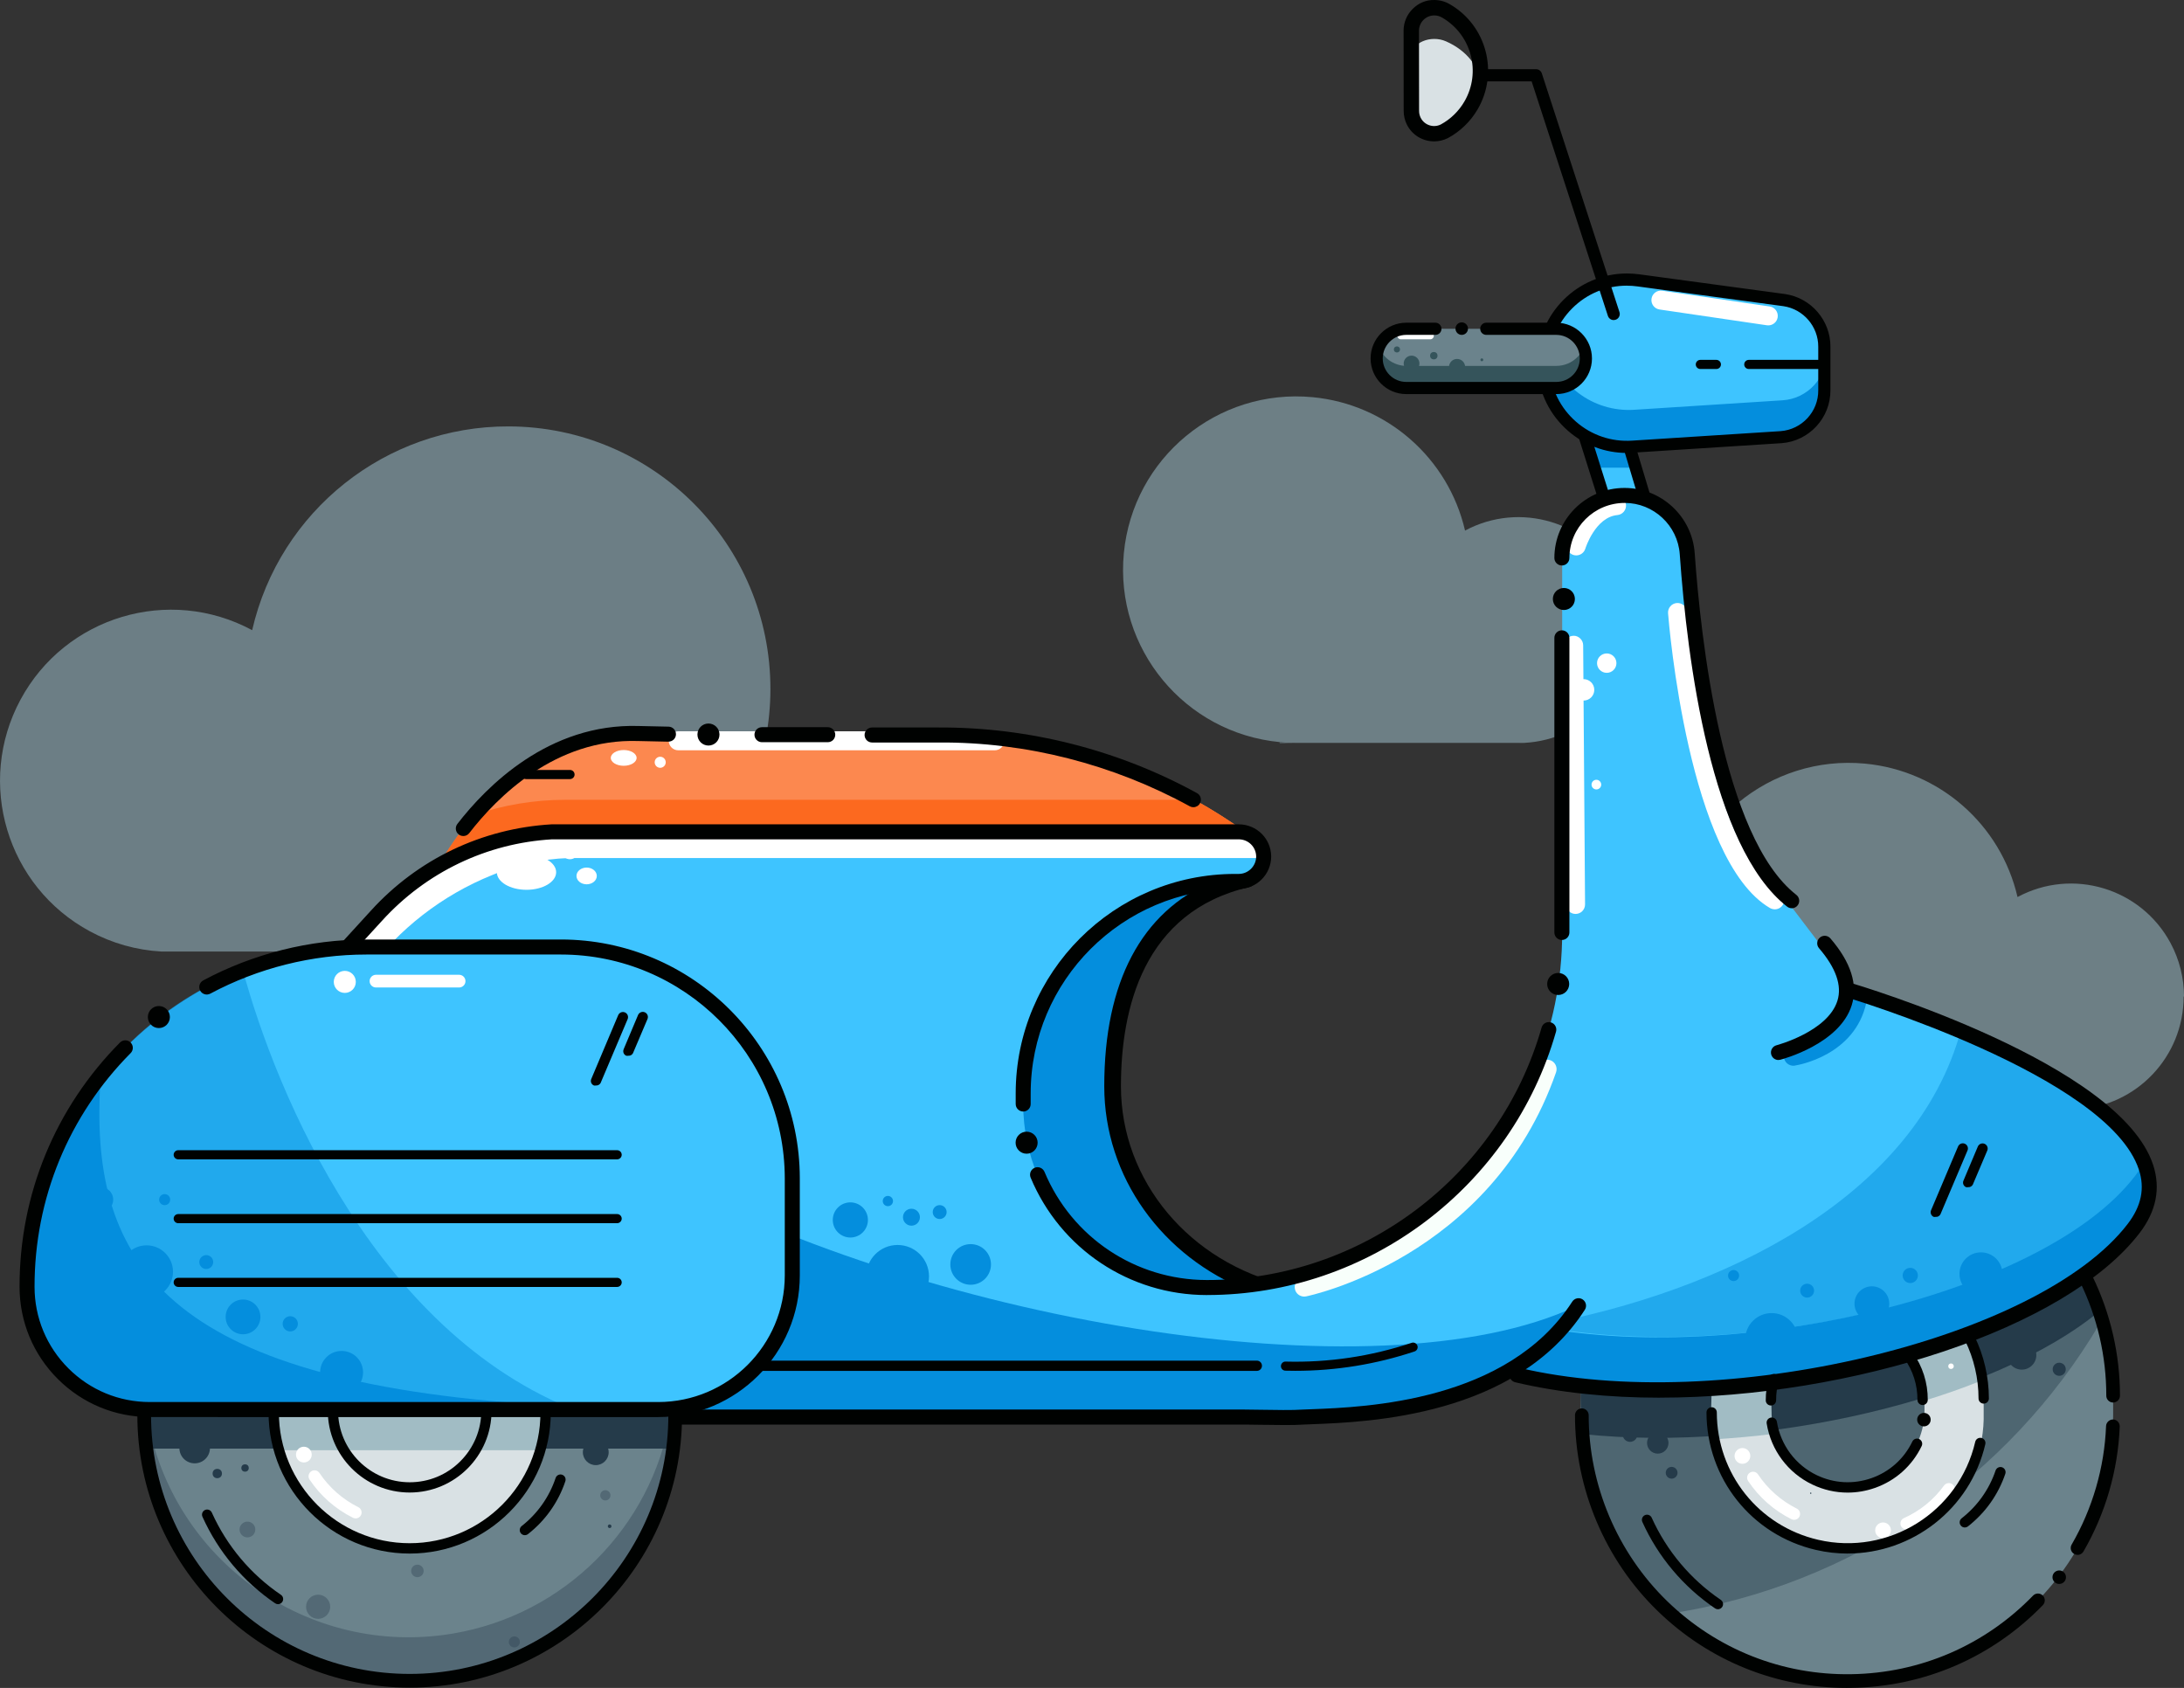 <?xml version="1.0" encoding="UTF-8"?>
<svg id="Layer_2" data-name="Layer 2" xmlns="http://www.w3.org/2000/svg" viewBox="0 0 659.89 509.94">
  <rect x="0" y="0" width="659.89" height="509.94" fill="#333333" stroke="none"/>
  <defs>
    <style>
      .cls-1 {
        fill: #f8fffb;
      }

      .cls-2, .cls-3 {
        fill: #048edd;
      }

      .cls-4 {
        fill: #000201;
      }

      .cls-5 {
        fill: #fff;
      }

      .cls-6 {
        fill: #fc691f;
      }

      .cls-7 {
        fill: #fc884f;
      }

      .cls-8 {
        fill: #6b838c;
      }

      .cls-9, .cls-10 {
        fill: #c2efff;
      }

      .cls-11 {
        fill: #d9e1e4;
      }

      .cls-12, .cls-13, .cls-14 {
        fill: #253b4a;
      }

      .cls-15 {
        fill: #3ec4ff;
      }

      .cls-16 {
        fill: #35545b;
      }

      .cls-17 {
        fill: #a1bcc4;
      }

      .cls-3 {
        opacity: .5;
      }

      .cls-3, .cls-13, .cls-14, .cls-10 {
        isolation: isolate;
      }

      .cls-13 {
        opacity: .35;
      }

      .cls-14, .cls-10, .cls-18 {
        opacity: .4;
      }
    </style>
  </defs>
  <g id="Layer_1-2" data-name="Layer 1">
    <g id="Layer_2-2" data-name="Layer 2">
      <g id="Layer_1-2" data-name="Layer 1-2">
        <path class="cls-10" d="M232.78,208.27c.08-43.8-35.36-79.37-79.15-79.45-37.02-.07-69.16,25.48-77.44,61.56-25.13-13.53-56.47-4.13-70,21-13.53,25.13-4.13,56.47,21,70,6.66,3.59,14.03,5.67,21.58,6.09h111.97v-.37c40.76-3.76,71.96-37.91,72.04-78.84Z"/>
        <g class="cls-18">
          <path class="cls-9" d="M659.78,301.09c0,18.12-14.18,33.08-32.27,34.05h-68.91c-1.67,0-3.33,0-4.94-.23-28.78-2.73-49.9-28.27-47.17-57.04,2.73-28.78,28.27-49.9,57.04-47.17,22.42,2.12,40.98,18.36,46.06,40.3,16.61-8.93,37.31-2.7,46.23,13.9,2.67,4.96,4.06,10.5,4.07,16.13l-.11,.06Z"/>
          <path class="cls-9" d="M558.54,335.2h-5v-.23c1.64,.14,3.42,.23,5,.23Z"/>
          <path class="cls-9" d="M627.51,335.14h-1.84c.61,.04,1.23,.04,1.84,0Z"/>
        </g>
        <g class="cls-18">
          <path class="cls-9" d="M492.88,190.38c0,18.13-14.19,33.09-32.3,34.05h-68.91c-1.67,0-3.33,0-4.94-.23-28.78-2.73-49.9-28.27-47.17-57.04,2.73-28.78,28.27-49.9,57.04-47.17,22.42,2.12,40.98,18.36,46.06,40.3,16.61-8.91,37.31-2.67,46.22,13.95,2.65,4.95,4.05,10.47,4.05,16.08l-.06,.06Z"/>
          <path class="cls-9" d="M391.64,224.49h-5v-.23c1.64,.14,3.27,.23,5,.23Z"/>
          <path class="cls-9" d="M460.58,224.43h-1.81c.6,.04,1.21,.04,1.81,0Z"/>
        </g>
        <path class="cls-2" d="M388.37,390.79c-5.48,1.32-11.1,1.98-16.74,1.95-38.1,0-68.91-28.91-68.91-64.57s30.89-64.57,68.91-64.57c5.74,0,0,.63,5.25,1.95-29.97,6.95-40.71,32.36-40.71,62.62s22.22,55.67,52.2,62.62Z"/>
        <path class="cls-4" d="M371.98,395.27c-.12,0-.24,0-.36,0-39.38,0-71.42-30.1-71.42-67.1s32.05-67.1,71.43-67.1c2.35,0,3.77,0,4.73,1.16,.15,.18,.28,.41,.37,.65,.19,.06,.44,.13,.77,.21,1.13,.28,1.92,1.31,1.91,2.47-.01,1.17-.82,2.17-1.96,2.44-32.03,7.42-38.76,36.81-38.76,60.16,0,28.56,20.66,53.3,50.24,60.16,1.14,.26,1.95,1.28,1.96,2.45,0,1.17-.79,2.19-1.93,2.47-5.56,1.34-11.27,2.02-16.99,2.02Zm-5.64-128.95c-34.14,2.53-61.08,29.3-61.08,61.85,0,34.21,29.78,62.04,66.38,62.04,1.9,0,3.8-.06,5.69-.21-26.18-10.28-43.68-34.42-43.68-61.83,0-31.53,11.25-52.68,32.69-61.85Z"/>
        <path class="cls-7" d="M133.07,260.69s21.25-40.2,59.81-39.13c22.11,.66,52.02,.55,90.7,.34,33.47-.16,66.13,10.29,93.28,29.86h0"/>
        <path class="cls-5" d="M300.57,226.67h-95.64c-1.59,0-2.87-1.29-2.87-2.87s1.29-2.87,2.87-2.87h95.64c1.59,0,2.87,1.29,2.87,2.87s-1.29,2.87-2.87,2.87Z"/>
        <path class="cls-8" d="M630.38,386.48c5.35,10.95,8.12,22.98,8.1,35.17v5.91c.02,44.27-35.86,80.17-80.13,80.19h-.06c-44.3,0-85.53-40.77-80.22-91.68"/>
        <path class="cls-12" d="M634.91,395.67c-32.42,27.19-102.93,43.27-156.59,37.58-.75-5.58-.92-11.22-.49-16.82,49.64,5.4,113.84-7.92,148.98-31.58l3.56-.69c1.8,3.72,3.32,7.57,4.54,11.51Z"/>
        <path class="cls-14" d="M634.48,399.8c-27.79,47.05-75.2,79.18-129.2,87.57-6.46-5.6-12.03-12.16-16.51-19.44-8.3-13.43-12.54-28.98-12.2-44.76,0,3.28,.23,6.55,.69,9.79,29.77,2.61,59.77,.23,88.75-7.06,27.07-6.66,51.51-17.23,67.27-30.06,.4,1.32,.8,2.64,1.21,3.96Z"/>
        <path class="cls-11" d="M535.97,416.65c-.6,2.08-.9,4.24-.89,6.4v3.1c0,12.81,10.39,23.2,23.2,23.2s23.2-10.39,23.2-23.2v-3.1c.02-5.45-1.91-10.74-5.43-14.9l19.12-3.79c2.76,5.64,4.19,11.84,4.19,18.12v4.22c.6,22.7-17.32,41.59-40.01,42.19s-41.59-17.32-42.19-40.01c-.02-.72-.02-1.45,0-2.17l.32-10.34,18.49,.29Z"/>
        <path class="cls-17" d="M535.26,427.13c.07,2.03,.4,4.05,.98,6-6,.8-12.72,1.35-18.69,1.75-.4-2.33-.61-4.7-.6-7.06l.29-9.62c2.41,0,4.79-.34,7.24-.57l11.23,.17c-.48,2.03-.65,4.12-.52,6.2l.09,3.13Z"/>
        <path class="cls-17" d="M598.42,417.2c-5.54,2.24-11.34,4.25-17.37,6.09-.17-5.14-2.06-10.07-5.37-14.01l19.06-3.73c1.82,3.67,3.06,7.61,3.68,11.66Z"/>
        <path class="cls-8" d="M204.01,427.57c0,44.3-35.92,80.22-80.22,80.22s-80.22-35.92-80.22-80.22"/>
        <path class="cls-13" d="M203.15,427.79c-.84,44.3-37.43,79.53-81.72,78.69-43.12-.82-77.87-35.57-78.69-78.69h1.69c7.38,43.67,48.76,73.09,92.43,65.72,33.66-5.68,60.03-32.06,65.72-65.72h.57Z"/>
        <path class="cls-12" d="M203.81,422.54c0,5.07-.48,10.13-1.44,15.1H44.75c-.96-4.98-1.44-10.03-1.44-15.1H203.81Z"/>
        <path class="cls-11" d="M164.88,426.7c0,22.69-18.39,41.09-41.09,41.09s-41.09-18.39-41.09-41.09"/>
        <polyline class="cls-15" points="478.95 132.27 484.78 150.79 497.1 150.79 492.62 135.97"/>
        <polyline class="cls-2" points="475.59 122.77 481.42 141.28 493.74 141.28 489.26 126.47"/>
        <path class="cls-15" d="M537.35,317.97s34.65-8.96,13.98-32.99l6.69,13.98s115.74,34.08,86.68,72.12c-28.31,37.01-126.01,58.66-186.37,44.3l1.84-39.28,25.18-53.12,20.1-45.28,19.01-16.22,12.86,7.26,35.8,47.06"/>
        <path class="cls-2" d="M645.11,370.37c-28.31,37.01-126.01,58.66-186.37,44.3l.72-14.96c60.29,14.04,157.45-7.58,185.65-44.45,1.23-1.57,2.25-3.28,3.04-5.11,3,6.76,1.81,14.64-3.04,20.21Z"/>
        <path class="cls-3" d="M648.84,350.91c-.73,1.51-1.61,2.93-2.64,4.25-27.56,36.03-120.87,57.42-181.48,45.34,56.02-10.19,114.1-38.9,127.82-89.44,22.68,9.47,49.58,23.69,56.3,39.85Z"/>
        <path class="cls-15" d="M208.64,428.11h176.06s67.67,4.48,92.25-33.53l64.31-122.45c-22.6-17.66-29.49-75.45-31.58-104.88-.7-9.85-8.87-17.51-18.75-17.57h0c-10.44,0-18.9,8.45-18.92,18.89v113.15c0,59.24-48.02,107.27-107.27,107.27-.05,0-.1,0-.14,0h0c-30.61-.02-55.43-24.83-55.44-55.44v-3.19c0-30.61,24.84-64.06,55.44-64.06h9.7c4.16-.02,7.52-3.39,7.52-7.55h0c0-4.17-3.38-7.55-7.55-7.55H170.82c-16.29-.02-32.24,4.67-45.94,13.49l-19.87,21.42"/>
        <path class="cls-5" d="M382.71,259.58c0,1.86-.68,3.65-1.92,5.02l-.29-.29c-1.35-1.38,2.5-5.08,.43-5.08H171.66c-7.91,.27-15.7,2.01-22.97,5.14-15.1,6.09-28.21,16.27-37.84,29.4h0l-5-6.86,19.84-21.39c13.7-8.82,29.65-13.51,45.94-13.49h203.53c2,0,3.91,.79,5.31,2.21,1.43,1.41,2.24,3.33,2.24,5.34Z"/>
        <path class="cls-2" d="M476.4,394.58l-14.53,16.19c-27.42,20.1-78.87,16.8-78.87,16.8H206.97l-12.09-75.22c81.34,46.14,221.13,70.74,281.51,42.23Z"/>
        <path class="cls-6" d="M376.54,251.51c-.71-.21-1.44-.31-2.18-.32H170.82c-12.94-.02-25.71,2.92-37.32,8.61,2.83-4.82,6.09-9.37,9.76-13.58,8.86-3.04,18.17-4.59,27.53-4.59h190.16c5.38,2.99,10.59,6.29,15.59,9.88Z"/>
        <path class="cls-15" d="M110.87,286.1h58.49c38.63-.05,69.98,31.23,70.03,69.85,0,.02,0,.04,0,.06v29.29c0,22.39-18.15,40.54-40.54,40.54H45.3c-20.48,0-37.09-16.59-37.12-37.07h0c0-56.7,45.97-102.67,102.67-102.67h.03Z"/>
        <path class="cls-17" d="M166.03,427.79c0,3.49-.44,6.96-1.32,10.34H85.15c-.88-3.38-1.32-6.85-1.32-10.34h82.2Z"/>
        <path class="cls-3" d="M177.8,427.54H46.99c-20.49,.02-37.11-16.58-37.12-37.07t0,0c0-28.34,9.13-55.13,27.71-73.73,10.07-10.39,22.29-18.45,35.8-23.63,10.08,37.07,40.83,112.06,104.42,134.43Z"/>
        <path class="cls-2" d="M158.36,424.06c-3.73,1.09-7.6,1.64-11.48,1.64l-100.98,.72c-20.49,.03-37.12-16.55-37.15-37.04,0-.02,0-.04,0-.06-.03-22.83,7.57-45.01,21.59-63.02-3.24,52.48,16.42,89.72,128.02,97.76Z"/>
        <path class="cls-4" d="M584.84,367.64c-.19,.03-.38,.03-.57,0-.75-.33-1.11-1.18-.83-1.95h0l8.18-19.32c.33-.79,1.23-1.17,2.02-.85s1.17,1.23,.85,2.02l-8.18,19.29c-.27,.55-.86,.87-1.46,.8Z"/>
        <path class="cls-4" d="M594.63,358.66c-.19,.04-.39,.04-.57,0-.76-.31-1.13-1.16-.83-1.92h0l4.36-10.34c.33-.79,1.23-1.17,2.02-.85s1.17,1.23,.85,2.02l-4.39,10.34c-.29,.51-.85,.8-1.44,.75Z"/>
        <path class="cls-4" d="M180.04,327.94c-.19,.04-.39,.04-.57,0-.76-.29-1.13-1.13-.85-1.89,0-.01,0-.02,.01-.03h0l8.15-19.32c.33-.79,1.23-1.17,2.02-.85s1.17,1.23,.85,2.02l-8.18,19.32c-.29,.51-.85,.8-1.44,.75Z"/>
        <path class="cls-4" d="M189.83,318.95c-.2,.04-.4,.04-.6,0-.75-.3-1.11-1.15-.81-1.91,0,0,0-.01,0-.02h0l4.36-10.36c.33-.79,1.23-1.17,2.02-.85s1.17,1.23,.85,2.02l-4.39,10.34c-.27,.53-.84,.84-1.44,.78Z"/>
        <path class="cls-4" d="M45.27,428.11c-10.5,0-20.38-4.09-27.81-11.51-7.44-7.43-11.54-17.31-11.55-27.83-.04-27.83,10.74-54.05,30.34-73.81,.88-.89,2.32-.9,3.21-.01,.89,.88,.9,2.32,.01,3.21-18.75,18.9-29.06,43.98-29.03,70.61,0,9.3,3.64,18.05,10.22,24.62,6.58,6.57,15.31,10.18,24.61,10.18H198.85c21.1,0,38.27-17.17,38.27-38.27v-29.29c-.06-37.37-30.4-67.64-67.64-67.64h-58.77c-16.4,0-32.71,4.09-47.17,11.82-1.11,.59-2.48,.17-3.07-.93-.59-1.1-.17-2.48,.93-3.07,15.11-8.08,32.16-12.36,49.3-12.36h58.78c39.74,0,72.11,32.3,72.18,72.06v29.41c0,23.61-19.2,42.81-42.81,42.81H45.27Z"/>
        <path class="cls-4" d="M123.79,509.85c-45.37,0-82.29-36.91-82.29-82.29,0-1.14,.93-2.07,2.07-2.07s2.07,.93,2.07,2.07c0,43.09,35.06,78.15,78.15,78.15s78.15-35.06,78.15-78.15c0-1.14,.93-2.07,2.07-2.07s2.07,.93,2.07,2.07c0,45.37-36.91,82.29-82.29,82.29Z"/>
        <path class="cls-4" d="M123.79,469.35c-23.52,0-42.65-19.13-42.65-42.65,0-.86,.7-1.56,1.56-1.56s1.56,.7,1.56,1.56c0,21.79,17.73,39.52,39.52,39.52s39.52-17.73,39.52-39.52c0-.86,.7-1.56,1.56-1.56s1.56,.7,1.56,1.56c0,23.52-19.13,42.65-42.65,42.65Z"/>
        <path class="cls-4" d="M123.79,450.91h0c-13.64,0-24.75-11.1-24.75-24.75,0-.86,.69-1.55,1.55-1.55s1.55,.69,1.55,1.55c0,11.93,9.71,21.64,21.65,21.65h0c5.78,0,11.22-2.25,15.3-6.34,4.09-4.09,6.34-9.52,6.34-15.31,0-.86,.69-1.55,1.55-1.55h0c.86,0,1.55,.69,1.55,1.55,0,13.64-11.1,24.75-24.75,24.75Z"/>
        <path class="cls-4" d="M558.13,509.94c-21.49,0-41.78-8.21-57.24-23.21-15.92-15.43-25.03-37-25.01-59.17,0-1.14,.93-2.07,2.07-2.07h0c1.14,0,2.07,.93,2.07,2.07-.02,21.06,8.63,41.54,23.75,56.2,14.99,14.53,34.77,22.38,55.61,22.03,20.87-.32,40.37-8.75,54.9-23.74,.79-.82,2.1-.84,2.92-.05,.82,.79,.84,2.1,.05,2.92-15.3,15.78-35.83,24.66-57.81,25-.44,0-.87,0-1.31,0Z"/>
        <path class="cls-4" d="M627.73,469.74c-.35,0-.71-.09-1.04-.28-.99-.57-1.32-1.84-.75-2.82,6.31-10.88,9.91-23.26,10.4-35.82,.05-1.14,1.06-2.01,2.15-1.98,1.14,.04,2.03,1.01,1.98,2.15-.52,13.23-4.31,26.28-10.96,37.74-.38,.66-1.08,1.03-1.79,1.03Z"/>
        <path class="cls-4" d="M558.26,450.93c-3.67,0-7.32-.82-10.72-2.46-7.32-3.51-12.46-10.4-13.74-18.42-.14-.85,.44-1.66,1.3-1.79,.86-.15,1.66,.44,1.79,1.3,1.13,7,5.61,13.02,12.01,16.09,5.22,2.51,11.1,2.83,16.56,.91,5.46-1.92,9.85-5.84,12.35-11.06,.38-.78,1.31-1.11,2.09-.73,.78,.37,1.11,1.31,.73,2.09-2.87,5.97-7.89,10.47-14.14,12.66-2.69,.94-5.46,1.41-8.23,1.41Z"/>
        <path class="cls-4" d="M638.47,423.72h0c-1.14,0-2.07-.93-2.06-2.07,.02-11.8-2.71-23.65-7.89-34.26-.5-1.03-.08-2.26,.95-2.76,1.03-.5,2.26-.08,2.76,.95,5.45,11.17,8.33,23.65,8.31,36.08,0,1.14-.93,2.06-2.07,2.06Z"/>
        <path class="cls-4" d="M599.37,424.05c-.86,0-1.56-.7-1.56-1.56,0-6.01-1.4-12.03-4.03-17.43-.38-.78-.06-1.71,.72-2.09,.78-.38,1.71-.06,2.09,.72,2.84,5.82,4.35,12.32,4.35,18.8,0,.86-.7,1.56-1.56,1.56Z"/>
        <path class="cls-4" d="M580.91,424.48h0c-.86,0-1.56-.71-1.56-1.57,.02-4.52-1.36-8.85-3.99-12.52-.5-.7-.34-1.68,.36-2.18,.71-.5,1.68-.34,2.18,.36,3.01,4.21,4.59,9.18,4.57,14.35,0,.86-.7,1.56-1.56,1.56Z"/>
        <path class="cls-4" d="M535.08,424.62c-.86,0-1.56-.69-1.56-1.55-.01-2.32,.31-4.62,.95-6.85,.24-.83,1.1-1.31,1.94-1.07,.83,.24,1.31,1.11,1.07,1.94-.56,1.94-.84,3.94-.83,5.96,0,.86-.69,1.57-1.56,1.57h0Z"/>
        <path class="cls-4" d="M388.26,430.52c-2.45,0-5.18-.04-7.59-.08-1.83-.03-3.45-.06-4.59-.06H205.77c-1.25,0-2.27-1.01-2.27-2.27s1.01-2.27,2.27-2.27h170.32c1.16,0,2.81,.03,4.66,.06,4.25,.07,10.06,.17,12.76-.05l2.82-.11c16.2-.62,59.22-2.25,78.72-32.5,.68-1.05,2.08-1.36,3.13-.68,1.05,.68,1.36,2.08,.68,3.13-20.77,32.24-65.51,33.94-82.36,34.58l-2.71,.11c-1.34,.11-3.32,.14-5.52,.14Z"/>
        <path class="cls-4" d="M379.76,414.16H229.65c-.86,0-1.55-.69-1.55-1.55s.69-1.55,1.55-1.55h150.1c.86,0,1.55,.69,1.55,1.55s-.69,1.55-1.55,1.55Z"/>
        <path class="cls-4" d="M360.57,243.87c-.37,0-.74-.09-1.09-.28-23.19-12.72-49.52-19.46-75.87-19.27h-20.11c-1.25,0-2.27-1.01-2.27-2.27s1.01-2.27,2.27-2.27h20.1c27.23-.1,54.21,6.74,78.07,19.83,1.1,.6,1.5,1.98,.9,3.08-.41,.75-1.19,1.18-1.99,1.18Z"/>
        <path class="cls-4" d="M250.1,224.23h-19.87c-1.25,0-2.27-1.01-2.27-2.27s1.01-2.27,2.27-2.27h19.87c1.25,0,2.27,1.01,2.27,2.27s-1.01,2.27-2.27,2.27Z"/>
        <path class="cls-4" d="M139.99,252.57c-.49,0-.97-.15-1.39-.47-.99-.77-1.17-2.19-.41-3.18,8.81-11.4,27.63-30.42,54.75-29.59l9.08,.2c1.25,.03,2.24,1.07,2.22,2.32-.03,1.25-.99,2.18-2.32,2.22l-9.1-.2c-25.08-.85-42.76,17.11-51.04,27.83-.45,.58-1.12,.88-1.8,.88Z"/>
        <path class="cls-4" d="M497.07,152.63c-.79,0-1.52-.51-1.76-1.31l-4.45-14.82c-.29-.97,.26-2,1.23-2.29,.97-.29,2,.26,2.29,1.23l4.45,14.82c.29,.97-.26,2-1.23,2.29-.18,.05-.35,.08-.53,.08Z"/>
        <path class="cls-4" d="M484.78,152.63c-.78,0-1.51-.5-1.75-1.29l-5.83-18.52c-.31-.97,.23-2,1.2-2.3,.97-.31,2,.23,2.3,1.2l5.83,18.52c.31,.97-.23,2-1.2,2.3-.18,.06-.37,.09-.55,.09Z"/>
        <path class="cls-15" d="M538.13,132.5l-44.85,3.04c-13.92,.94-25.97-9.59-26.9-23.52-.04-.56-.06-1.13-.06-1.69h0c0-13.94,11.29-25.24,25.23-25.25,1.17,0,2.33,.08,3.48,.24l44.1,5.94c6.95,1.03,12.09,6.99,12.09,14.01v13.12c0,7.4-5.71,13.56-13.09,14.1Z"/>
        <path class="cls-2" d="M551.88,106.66v10.62c-.01,7.43-5.76,13.6-13.18,14.13l-44.85,2.87c-13.91,.95-25.95-9.55-26.9-23.46-.04-.57-.06-1.15-.06-1.72,0-1.79,.19-3.57,.57-5.31,2.56,12.3,13.79,20.83,26.33,20.01l44.85-2.87c7.49-.5,13.3-6.76,13.24-14.27Z"/>
        <path class="cls-4" d="M487.57,96.7c-.78,0-1.49-.49-1.75-1.27l-23.04-70.85h-17.13c-1.01,0-1.84-.82-1.84-1.84s.82-1.84,1.84-1.84h18.46c.8,0,1.5,.51,1.75,1.27l23.46,72.12c.31,.96-.21,2-1.18,2.31-.19,.06-.38,.09-.57,.09Z"/>
        <path class="cls-11" d="M426.41,16.99c0-4.08,5.89-6.55,10.54-4.48,6.17,2.73,10.34,7.78,10.34,13.55s-4.42,11.25-10.91,13.81c-4.48,1.84-9.93-.86-9.93-4.71l-.03-18.17Z"/>
        <path class="cls-4" d="M433.31,42.71c-3.38,0-6.62-1.86-8.22-5.06-.66-1.31-.99-2.78-.97-4.24l-.03-24.14h0c0-2.48,.97-4.81,2.72-6.56,1.75-1.75,4.02-2.77,6.56-2.71,1.68,0,3.34,.46,4.78,1.33,11.01,6.41,14.76,20.62,8.33,31.67-2.14,3.68-5.26,6.7-9,8.72-1.35,.67-2.77,.99-4.17,.99Zm-4.57-33.44l.03,24.17c-.01,.76,.16,1.48,.48,2.13,1.12,2.24,3.86,3.15,6.09,2.03,2.93-1.59,5.42-4,7.13-6.94,5.14-8.82,2.14-20.18-6.69-25.32-.75-.45-1.57-.68-2.41-.68h0c-1.24,0-2.39,.48-3.27,1.35-.87,.87-1.35,2.03-1.36,3.27Z"/>
        <path class="cls-4" d="M491.54,136.84c-6.55,0-12.81-2.34-17.79-6.7-5.45-4.77-8.72-11.37-9.21-18.59-.04-.6-.06-1.21-.06-1.82,0-14.95,12.15-27.11,27.1-27.11,1.24,0,2.48,.09,3.7,.25l44.1,5.97c7.85,1.16,13.72,7.99,13.68,15.9v13.11c.07,8.38-6.43,15.43-14.79,16.04,0,0-.01,0-.02,0l-44.85,2.87c-.62,.04-1.24,.06-1.86,.06Zm.04-50.54c-6.26,0-12.14,2.44-16.56,6.87-4.42,4.43-6.86,10.31-6.86,16.57,0,.52,.02,1.05,.05,1.57,.42,6.24,3.25,11.95,7.96,16.07,4.71,4.12,10.76,6.16,16.99,5.74l44.84-2.87c6.44-.48,11.44-5.9,11.38-12.36v-13.14c.03-6.1-4.49-11.36-10.52-12.25l-44.08-5.97c-1.06-.15-2.14-.22-3.2-.22Zm46.55,45.77h0Z"/>
        <circle class="cls-2" cx="30.45" cy="362.42" r="3.76"/>
        <circle class="cls-2" cx="44.29" cy="384.21" r="7.98"/>
        <circle class="cls-2" cx="73.43" cy="397.85" r="5.25"/>
        <circle class="cls-2" cx="103.21" cy="414.62" r="6.49"/>
        <circle class="cls-2" cx="87.7" cy="399.94" r="2.3"/>
        <circle class="cls-2" cx="62.32" cy="381.28" r="2.1"/>
        <circle class="cls-2" cx="49.75" cy="362.42" r="1.67"/>
        <circle class="cls-2" cx="535.29" cy="404.68" r="7.98"/>
        <circle class="cls-2" cx="565.58" cy="393.86" r="5.25"/>
        <circle class="cls-2" cx="598.54" cy="384.84" r="6.49"/>
        <circle class="cls-2" cx="577.18" cy="385.33" r="2.3"/>
        <circle class="cls-2" cx="546.02" cy="389.92" r="2.1"/>
        <circle class="cls-2" cx="523.8" cy="385.36" r="1.67"/>
        <circle class="cls-4" cx="48" cy="307.26" r="3.33"/>
        <circle class="cls-4" cx="214.06" cy="221.91" r="3.33"/>
        <circle class="cls-4" cx="472.52" cy="180.96" r="3.33"/>
        <circle class="cls-4" cx="470.8" cy="297.27" r="3.33"/>
        <circle class="cls-5" cx="104.18" cy="296.64" r="3.33"/>
        <path class="cls-5" d="M113.6,294.49h25.12c1.06,0,1.92,.86,1.92,1.92h0c0,1.06-.86,1.92-1.92,1.92h-25.12c-1.06,0-1.92-.86-1.92-1.92h0c0-1.06,.86-1.92,1.92-1.92Z"/>
        <path class="cls-4" d="M186.47,388.8H53.85c-.76,0-1.38-.62-1.38-1.38s.62-1.38,1.38-1.38H186.47c.76,0,1.38,.62,1.38,1.38s-.62,1.38-1.38,1.38Z"/>
        <path class="cls-4" d="M186.47,369.54H53.85c-.76,0-1.38-.62-1.38-1.38s.62-1.38,1.38-1.38H186.47c.76,0,1.38,.62,1.38,1.38s-.62,1.38-1.38,1.38Z"/>
        <path class="cls-4" d="M186.47,350.25H53.85c-.76,0-1.38-.62-1.38-1.38s.62-1.38,1.38-1.38H186.47c.76,0,1.38,.62,1.38,1.38s-.62,1.38-1.38,1.38Z"/>
        <path class="cls-4" d="M550.47,111.48h-22.08c-.76,0-1.38-.62-1.38-1.38s.62-1.38,1.38-1.38h22.08c.76,0,1.38,.62,1.38,1.38s-.62,1.38-1.38,1.38Z"/>
        <path class="cls-4" d="M518.6,111.48h-4.85c-.76,0-1.38-.62-1.38-1.38s.62-1.38,1.38-1.38h4.85c.76,0,1.38,.62,1.38,1.38s-.62,1.38-1.38,1.38Z"/>
        <path class="cls-8" d="M424.98,99.34h45.28c4.95,0,8.96,4,8.96,8.94h0c0,4.94-4.01,8.94-8.96,8.94h-45.28c-4.95,0-8.96-4-8.96-8.94h0c0-4.94,4.01-8.94,8.96-8.94Z"/>
        <path class="cls-16" d="M478.64,108.01c.02,4.93-3.97,8.94-8.9,8.96-.02,0-.04,0-.06,0h-45.28c-4.95,0-8.96-4.01-8.96-8.96-.01-1.37,.31-2.72,.95-3.93,1.1,3.84,4.62,6.48,8.61,6.46h45.25c2.37,0,4.64-.94,6.32-2.61,.7-.71,1.27-1.54,1.69-2.44,.25,.82,.38,1.67,.37,2.53Z"/>
        <circle class="cls-4" cx="581.31" cy="428.89" r="2.04"/>
        <circle class="cls-4" cx="622.19" cy="476.49" r="2.04"/>
        <path class="cls-5" d="M107.46,458.73c-.27,0-.54-.06-.8-.19-5.3-2.63-9.84-6.63-13.13-11.55-.55-.82-.33-1.94,.5-2.49,.82-.55,1.94-.33,2.49,.5,2.94,4.4,7,7.97,11.74,10.33,.89,.44,1.25,1.52,.81,2.41-.31,.63-.95,1-1.61,1Z"/>
        <circle class="cls-5" cx="91.81" cy="439.45" r="2.38"/>
        <path class="cls-5" d="M542.09,459.16c-.27,0-.54-.06-.8-.19-5.29-2.64-9.82-6.63-13.1-11.55-.55-.82-.33-1.94,.5-2.49,.83-.55,1.94-.33,2.49,.5,2.93,4.4,6.98,7.97,11.71,10.33,.89,.44,1.25,1.52,.81,2.41-.31,.63-.95,.99-1.61,.99Z"/>
        <circle class="cls-5" cx="526.47" cy="439.85" r="2.38"/>
        <path class="cls-5" d="M576,462.06c-.69,0-1.34-.4-1.64-1.06-.4-.91,0-1.97,.91-2.37,4.83-2.15,9.01-5.55,12.11-9.83,.58-.8,1.7-.98,2.51-.4,.8,.58,.98,1.7,.4,2.51-3.47,4.79-8.15,8.6-13.56,11.01-.24,.11-.49,.16-.73,.16Z"/>
        <circle class="cls-5" cx="568.96" cy="462.33" r="2.38"/>
        <path class="cls-4" d="M84,484.64c-.3,0-.6-.09-.87-.27-9.6-6.52-17.19-15.56-21.96-26.14-.35-.78,0-1.7,.78-2.05,.78-.35,1.7,0,2.05,.78,4.53,10.06,11.75,18.65,20.88,24.85,.71,.48,.89,1.45,.41,2.15-.3,.44-.79,.68-1.28,.68Z"/>
        <path class="cls-4" d="M158.59,463.8c-.46,0-.92-.2-1.22-.59-.53-.67-.41-1.65,.26-2.18,4.78-3.75,8.32-8.77,10.25-14.52,.27-.81,1.15-1.25,1.96-.98,.81,.27,1.25,1.15,.98,1.96-2.12,6.33-6.02,11.85-11.28,15.97-.28,.22-.62,.33-.95,.33Z"/>
        <path class="cls-4" d="M519.06,486.17c-.3,0-.6-.09-.87-.27-9.59-6.52-17.19-15.55-21.96-26.11-.35-.78,0-1.7,.78-2.05,.78-.35,1.7,0,2.05,.78,4.54,10.04,11.76,18.63,20.88,24.82,.71,.48,.89,1.45,.41,2.15-.3,.44-.79,.68-1.28,.68Z"/>
        <path class="cls-4" d="M593.66,461.47c-.46,0-.92-.2-1.22-.6-.53-.67-.41-1.65,.27-2.18,4.76-3.72,8.31-8.71,10.25-14.44,.28-.81,1.16-1.24,1.97-.97,.81,.28,1.24,1.16,.97,1.97-2.14,6.3-6.04,11.79-11.28,15.88-.28,.22-.62,.33-.95,.33Z"/>
        <path class="cls-5" d="M476.05,276.11c-1.58,0-2.86-1.27-2.87-2.85l-.57-78.3c-.01-1.59,1.26-2.88,2.85-2.89,1.47-.05,2.88,1.26,2.89,2.85l.57,78.3c.01,1.59-1.26,2.88-2.85,2.89h-.02Z"/>
        <path class="cls-4" d="M471.92,283.98c-1.25,0-2.27-1.01-2.27-2.27v-89.01c0-1.25,1.01-2.27,2.27-2.27s2.27,1.01,2.27,2.27v89.01c0,1.25-1.01,2.27-2.27,2.27Z"/>
        <circle class="cls-13" cx="126.12" cy="474.59" r="1.89"/>
        <circle class="cls-13" cx="96.12" cy="485.42" r="3.65"/>
        <circle class="cls-13" cx="74.76" cy="462.08" r="2.38"/>
        <circle class="cls-12" cx="65.65" cy="445.17" r="1.41"/>
        <circle class="cls-13" cx="155.41" cy="496.04" r="1.67"/>
        <path class="cls-12" d="M184.2,460.55c.3,0,.55,.24,.55,.55s-.24,.55-.55,.55-.55-.24-.55-.55,.24-.55,.55-.55Z"/>
        <circle class="cls-12" cx="195.23" cy="434.69" r="2.67"/>
        <circle class="cls-12" cx="180.01" cy="438.73" r="3.9"/>
        <circle class="cls-13" cx="182.94" cy="451.74" r="1.55" transform="translate(-43.62 20.22) rotate(-5.65)"/>
        <circle class="cls-12" cx="58.82" cy="437.47" r="4.62"/>
        <circle class="cls-12" cx="74.04" cy="443.5" r="1.12"/>
        <circle class="cls-5" cx="589.49" cy="412.75" r=".83"/>
        <circle class="cls-12" cx="547.11" cy="451.11" r=".2"/>
        <circle class="cls-12" cx="492.51" cy="433.39" r="2.21"/>
        <circle class="cls-12" cx="505.08" cy="444.94" r="1.78"/>
        <circle class="cls-12" cx="610.88" cy="409.39" r="4.39"/>
        <circle class="cls-12" cx="500.89" cy="435.92" r="3.24"/>
        <circle class="cls-12" cx="622.19" cy="413.67" r="1.98"/>
        <path class="cls-2" d="M542.09,321.96c-1.59,.13-2.97-1.06-3.1-2.64s1.06-2.97,2.64-3.1c.63,0,14.07-2.44,16.68-14.56,.34-1.53,1.85-2.5,3.39-2.18,1.55,.33,2.54,1.85,2.21,3.4,0,0,0,0,0,.01-3.45,15.99-20.64,18.86-21.36,18.98l-.46,.09Z"/>
        <path class="cls-4" d="M537.35,320.24c-1.01,0-1.93-.68-2.19-1.7-.32-1.21,.41-2.45,1.62-2.76,.15-.04,15.48-4.13,18.39-13.44,1.43-4.58-.44-9.92-5.56-15.88-.82-.95-.71-2.38,.24-3.2,.95-.82,2.38-.71,3.2,.24,6.21,7.22,8.38,14.02,6.44,20.2-3.67,11.71-20.85,16.27-21.58,16.46-.19,.05-.38,.07-.57,.07Z"/>
        <path class="cls-4" d="M501.52,422.26c-15.42,0-30.31-1.48-43.7-4.66-1.22-.29-1.97-1.51-1.68-2.73,.29-1.22,1.52-1.96,2.73-1.68,60.81,14.46,157.12-8.29,184.04-43.47,4.1-5.37,5.2-10.71,3.35-16.35-9.32-28.49-88.08-51.99-88.87-52.22-1.2-.35-1.89-1.62-1.54-2.82,.35-1.2,1.61-1.89,2.82-1.54,3.34,.98,81.85,24.42,91.9,55.16,2.31,7.06,.94,13.96-4.06,20.51-22.33,29.19-87.39,49.79-144.99,49.79Z"/>
        <path class="cls-5" d="M534.28,98.3c-.14,0-.28,0-.42-.03l-32.44-4.77c-1.57-.23-2.65-1.69-2.42-3.26,.23-1.57,1.7-2.65,3.26-2.42l32.44,4.77c1.57,.23,2.65,1.69,2.42,3.26-.21,1.43-1.44,2.45-2.84,2.45Z"/>
        <circle class="cls-16" cx="426.5" cy="109.82" r="2.38"/>
        <circle class="cls-16" cx="433.22" cy="107.46" r="1.12"/>
        <circle class="cls-16" cx="440.25" cy="110.88" r="2.44"/>
        <circle class="cls-16" cx="447.74" cy="108.7" r=".43"/>
        <circle class="cls-16" cx="422.08" cy="105.57" r=".92"/>
        <circle class="cls-4" cx="441.66" cy="99.28" r="1.89"/>
        <path class="cls-5" d="M432.15,102.51h-8.87c-.59,0-1.08-.48-1.08-1.08s.48-1.08,1.08-1.08h8.87c.59,0,1.08,.48,1.08,1.08s-.48,1.08-1.08,1.08Z"/>
        <path class="cls-4" d="M470.25,119.06h-45.36c-5.94,0-10.77-4.83-10.77-10.77s4.83-10.78,10.76-10.8h8.82c1.01,0,1.84,.82,1.84,1.84s-.82,1.84-1.84,1.84h-8.82c-3.91,.01-7.09,3.21-7.09,7.12s3.18,7.09,7.09,7.09h45.36c3.91,0,7.09-3.18,7.09-7.09s-3.18-7.11-7.1-7.12h-21.15c-1.01,0-1.84-.82-1.84-1.84s.82-1.84,1.84-1.84h21.16c5.94,.02,10.77,4.86,10.77,10.8s-4.83,10.77-10.77,10.77Z"/>
        <path class="cls-1" d="M394.05,391.71c-1.35,0-2.55-.95-2.81-2.32-.3-1.55,.71-3.06,2.27-3.37,.52-.1,52.72-10.89,71.22-63.96,.52-1.5,2.16-2.29,3.66-1.77,1.5,.52,2.29,2.16,1.77,3.66-19.61,56.26-74.99,67.6-75.55,67.71-.19,.04-.37,.05-.55,.05Z"/>
        <path class="cls-4" d="M309.16,335.8c-1.25,0-2.27-1.01-2.27-2.27v-3.19c0-36.57,29.75-66.32,66.32-66.32h1.06c2.91,0,5.28-2.37,5.28-5.28-.04-2.85-2.34-5.14-5.22-5.17H166.77c-19.71,1.17-38.01,9.92-51.38,24.64l-8.62,9.42c-.85,.93-2.28,.99-3.2,.14-.92-.85-.99-2.28-.14-3.2l8.61-9.42c14.17-15.59,33.56-24.87,54.6-26.11h4.18s203.54,0,203.54,0c5.39,.06,9.65,4.31,9.73,9.67,0,5.45-4.4,9.85-9.82,9.85h-1.06c-34.07,0-61.79,27.72-61.79,61.79v3.19c0,1.25-1.01,2.27-2.27,2.27Z"/>
        <circle class="cls-4" cx="310.19" cy="345.22" r="3.33"/>
        <path class="cls-4" d="M364.72,391.25h-.12c-23.33-.02-44.21-13.95-53.2-35.48-.48-1.16,.06-2.48,1.22-2.97,1.15-.49,2.48,.07,2.97,1.22,8.28,19.83,27.52,32.66,49.02,32.69h.12c46.71,0,88.25-31.35,101.06-76.28,.34-1.21,1.6-1.9,2.8-1.56,1.2,.34,1.9,1.6,1.56,2.8-13.36,46.86-56.7,79.57-105.42,79.57Z"/>
        <path class="cls-5" d="M476.26,167.79c-.27,0-.55-.04-.82-.12-1.52-.45-2.39-2.05-1.94-3.57,.16-.54,4.03-13.21,14.66-14.22,1.6-.16,2.98,1.01,3.13,2.59,.15,1.58-1.01,2.98-2.59,3.13-6.7,.63-9.66,10.03-9.69,10.13-.37,1.25-1.51,2.06-2.75,2.06Z"/>
        <path class="cls-4" d="M558.29,469.35c-3.18,0-6.41-.36-9.64-1.11-19.43-4.51-33.02-21.59-33.04-41.53,0-.86,.7-1.57,1.56-1.57h0c.86,0,1.56,.7,1.56,1.56,.02,18.49,12.61,34.31,30.62,38.49,21.25,4.94,42.54-8.35,47.46-29.6,.19-.84,1.03-1.37,1.88-1.17,.84,.19,1.37,1.04,1.17,1.88-4.57,19.69-22.17,33.04-41.57,33.04Z"/>
        <path class="cls-5" d="M536.23,274.71c-.49,0-.99-.13-1.45-.39-24.64-14.43-30.54-86.01-30.78-89.05-.12-1.58,1.06-2.96,2.64-3.09,1.59-.12,2.96,1.06,3.09,2.64,.01,.18,1.48,18.32,5.78,37.88,5.57,25.29,13.24,41.43,22.18,46.67,1.37,.8,1.83,2.56,1.03,3.93-.53,.91-1.49,1.42-2.48,1.42Z"/>
        <path class="cls-4" d="M541.37,274.39c-.49,0-.98-.16-1.39-.48-22.99-17.94-30.2-74.43-32.45-106.51-.62-8.66-7.91-15.46-16.6-15.46h-.03c-9.23,0-16.7,7.45-16.71,16.63,0,1.25-1.02,2.27-2.27,2.27h0c-1.25,0-2.27-1.02-2.27-2.27,.02-11.67,9.52-21.16,21.19-21.16h.03c11.11,0,20.39,8.65,21.18,19.68,1.77,25.22,8.31,85.77,30.71,103.26,.99,.77,1.16,2.2,.39,3.18-.45,.57-1.11,.87-1.79,.87Z"/>
        <circle class="cls-2" cx="271.2" cy="385.62" r="9.5"/>
        <circle class="cls-2" cx="256.93" cy="368.56" r="5.31"/>
        <circle class="cls-2" cx="268.27" cy="362.85" r="1.55"/>
        <circle class="cls-2" cx="293.28" cy="382" r="6.14"/>
        <circle class="cls-2" cx="283.92" cy="366.18" r="2.1"/>
        <circle class="cls-2" cx="275.39" cy="367.73" r="2.56"/>
        <path class="cls-4" d="M391.35,414.14c-.99,0-1.99-.01-2.98-.04-.76-.02-1.36-.65-1.34-1.41,.02-.76,.68-1.39,1.41-1.34,12.99,.34,25.78-1.57,38.09-5.67,.72-.24,1.5,.15,1.74,.87,.24,.72-.15,1.5-.87,1.74-11.67,3.89-23.78,5.85-36.05,5.85Z"/>
        <path class="cls-4" d="M172.23,235.37h-13.29c-.76,0-1.38-.62-1.38-1.38s.62-1.38,1.38-1.38h13.29c.76,0,1.38,.62,1.38,1.38s-.62,1.38-1.38,1.38Z"/>
        <ellipse class="cls-5" cx="159.08" cy="263.51" rx="8.96" ry="5.31"/>
        <ellipse class="cls-5" cx="177.25" cy="264.63" rx="3.07" ry="2.53"/>
        <ellipse class="cls-5" cx="172.2" cy="257.77" rx="2.21" ry="1.81"/>
        <ellipse class="cls-5" cx="188.45" cy="228.97" rx="3.9" ry="2.38"/>
        <circle class="cls-5" cx="199.48" cy="230.29" r="1.67"/>
        <circle class="cls-5" cx="482.34" cy="237.04" r="1.46"/>
        <circle class="cls-5" cx="478.47" cy="208.41" r="3.24"/>
        <circle class="cls-5" cx="485.47" cy="200.34" r="2.93"/>
      </g>
    </g>
  </g>
</svg>